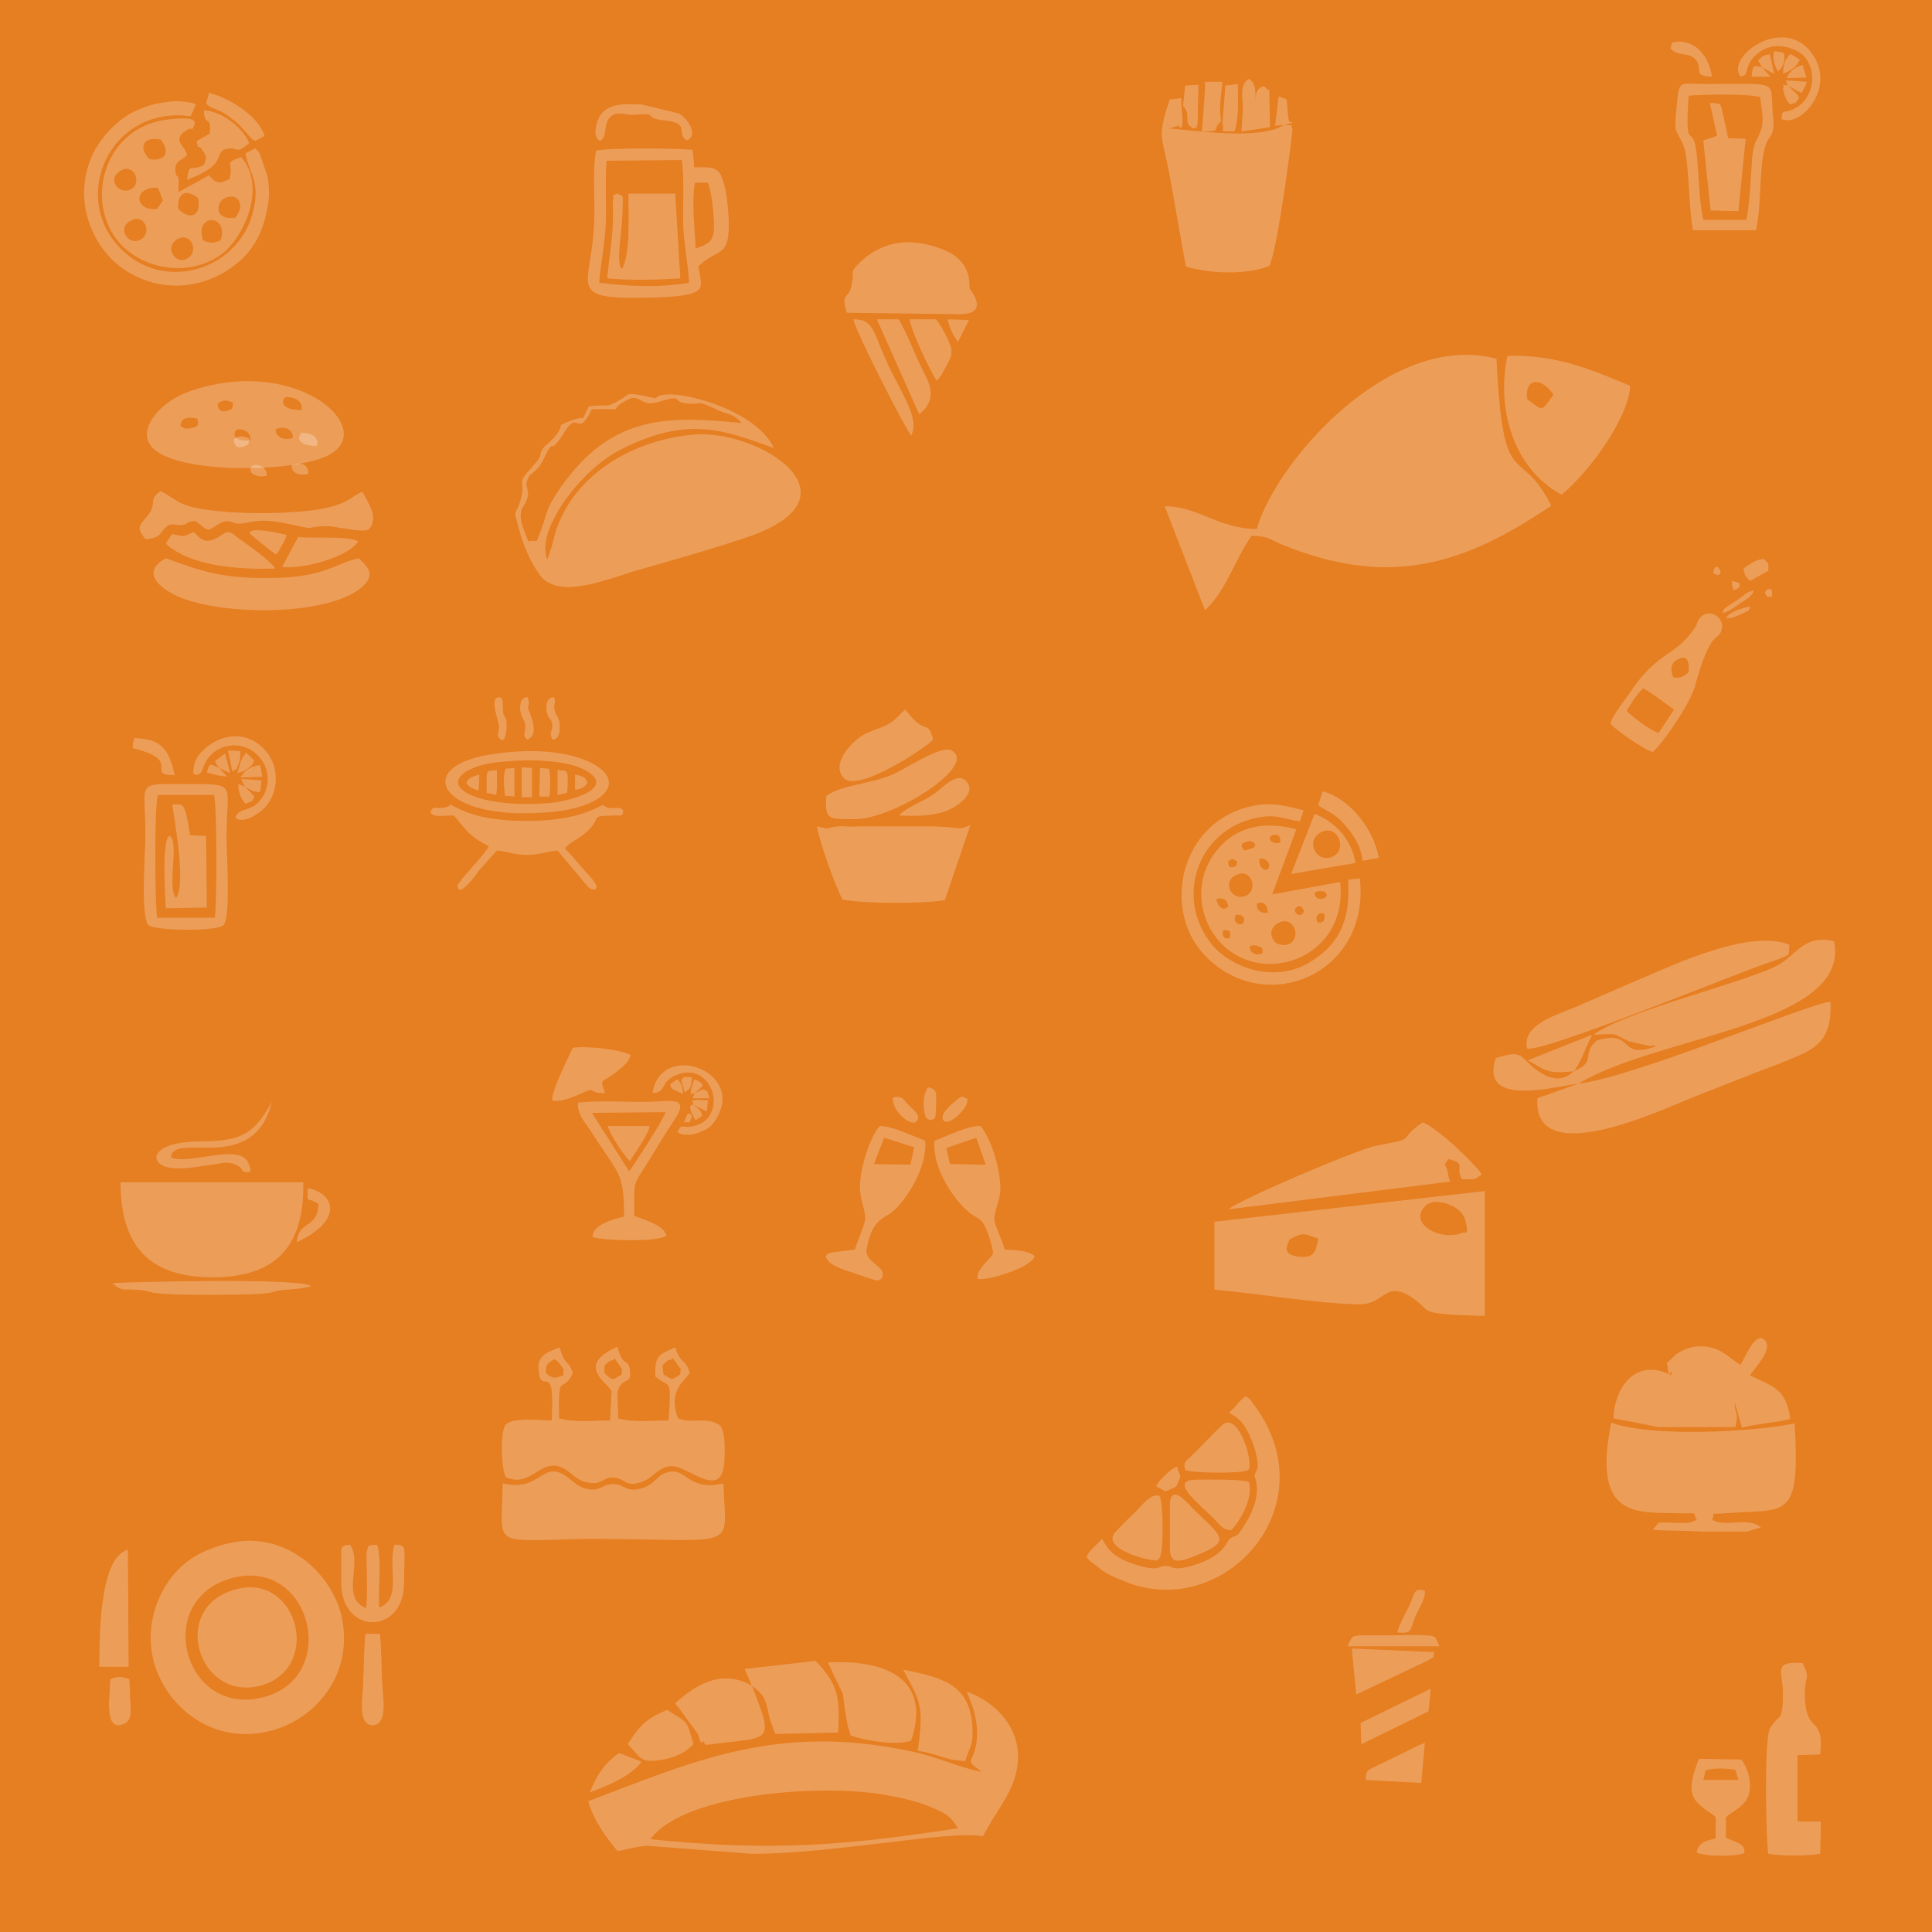 <?xml version="1.0" encoding="UTF-8"?>
<!DOCTYPE svg PUBLIC "-//W3C//DTD SVG 1.1//EN" "http://www.w3.org/Graphics/SVG/1.1/DTD/svg11.dtd">
<!-- Creator: CorelDRAW 2021.5 -->
<svg xmlns="http://www.w3.org/2000/svg" xml:space="preserve" width="200px" height="200px" version="1.1" style="shape-rendering:geometricPrecision; text-rendering:geometricPrecision; image-rendering:optimizeQuality; fill-rule:evenodd; clip-rule:evenodd"
viewBox="0 0 26.44 26.44"
 xmlns:xlink="http://www.w3.org/1999/xlink"
 xmlns:xodm="http://www.corel.com/coreldraw/odm/2003">
 <rect x="0" y="0" width="26.44" height="26.44" fill="#333333" stroke="none"/>
 <defs>
  <style type="text/css">
   <![CDATA[
    .fil2 {fill:none}
    .fil1 {fill:#FEFEFE;fill-opacity:0.251}
    .fil0 {fill:#E67E22}
   ]]>
  </style>
   <clipPath id="id0">
    <path d="M0 0l26.44 0 0 26.44 -26.44 0 0 -26.44z"/>
   </clipPath>
   <clipPath id="id1">
    <path d="M0 0l26.44 0 0 26.44 -26.44 0 0 -26.44z"/>
   </clipPath>
 </defs>
 <g id="Camada_x0020_1">
  <g style="clip-path:url(#id0)">
   <polygon class="fil0" points="0,0 26.44,0 26.44,26.44 0,26.44 "/>
  </g>
  <g style="clip-path:url(#id1)">
   <g id="_1952023923968">
    <g>
     <path id="_1" class="fil1" d="M8.2 3.87c0.02,-0.27 0.08,-0.53 0.09,-0.82 0.01,-0.28 -0.01,-0.57 0.01,-0.85l1.03 -0.01c0.04,0.27 0.01,0.61 0.02,0.89 0.01,0.26 0.07,0.56 0.08,0.79 -0.42,0.07 -0.81,0.05 -1.23,0zm1.32 -0.47c-0.01,-0.27 -0.06,-0.63 -0.01,-0.9l0.18 0c0.05,0.16 0.07,0.34 0.08,0.52 0.01,0.26 -0.03,0.31 -0.25,0.38zm0.04 0.24c0.28,-0.26 0.44,-0.09 0.41,-0.69 -0.01,-0.14 -0.03,-0.36 -0.08,-0.49 -0.06,-0.19 -0.16,-0.17 -0.39,-0.17l-0.02 -0.24c-0.24,-0.02 -1.12,-0.03 -1.32,0.01 -0.06,0.26 -0.01,0.72 -0.03,1.01 -0.04,0.9 -0.43,1.04 0.88,1 0.75,-0.03 0.57,-0.15 0.55,-0.43z"/>
     <path class="fil1" d="M8.51 3.68c-0.09,-0.1 0.01,-0.49 0.01,-0.83 0,-0.18 0.03,-0.16 -0.08,-0.2 -0.09,0.05 -0.03,-0.04 -0.05,0.1 -0.01,0.02 0,0.14 0,0.16 0,0.34 -0.05,0.57 -0.08,0.9 0.36,0.03 0.65,0.02 1,0l-0.07 -1.16 -0.64 0c0,0.27 0.03,0.84 -0.09,1.03z"/>
     <path class="fil1" d="M8.21 1.93c0.13,-0.07 0.01,-0.28 0.2,-0.37 0.16,-0.02 0.16,0.02 0.28,0.01 0.37,-0.03 0.06,0.04 0.42,0.08 0.35,0.04 0.13,0.18 0.29,0.27 0.17,-0.07 0,-0.32 -0.12,-0.37l-0.5 -0.12c-0.21,0 -0.52,-0.05 -0.61,0.25 -0.03,0.11 -0.04,0.19 0.04,0.25z"/>
    </g>
    <g>
     <path class="fil1" d="M24.4 23.17c0,0.43 -0.06,0.27 -0.18,0.49 -0.08,0.16 -0.05,1.57 -0.02,1.71 0.15,0.03 0.56,0.03 0.71,0l0.01 -0.44 -0.32 0 0 -0.91 0.31 -0.01c0.06,-0.57 -0.21,-0.24 -0.21,-0.84 0,-0.26 0.08,-0.18 -0.03,-0.41 -0.42,-0.03 -0.27,0.12 -0.27,0.41z"/>
     <path class="fil1" d="M23.34 24.23c0.11,-0.04 0.29,-0.03 0.41,-0.01l0.04 0.14 -0.48 0 0.03 -0.13zm0.14 0.64l0 0.29c-0.14,0.03 -0.24,0.06 -0.26,0.19 0.09,0.06 0.54,0.06 0.65,0.01 0.03,-0.13 -0.13,-0.15 -0.25,-0.21l0 -0.28c0.11,-0.1 0.25,-0.14 0.31,-0.3 0.05,-0.16 -0.01,-0.38 -0.1,-0.49l-0.58 -0.01c-0.18,0.46 -0.12,0.56 0.17,0.75 0.04,0.03 0.03,0.02 0.06,0.05z"/>
    </g>
    <g>
     <path class="fil1" d="M13.36 15.57l0.13 0.37 -0.49 -0.01 -0.05 -0.22 0.41 -0.14zm-0.57 0.04c-0.04,0.33 0.23,0.78 0.47,0.98 0.06,0.05 0.14,0.08 0.18,0.13 0.06,0.07 0.15,0.34 0.15,0.44 -0.07,0.1 -0.24,0.23 -0.21,0.34 0.1,0.04 0.74,-0.15 0.78,-0.31 -0.09,-0.08 -0.26,-0.08 -0.41,-0.09 -0.03,-0.12 -0.12,-0.29 -0.14,-0.39 -0.02,-0.11 0.08,-0.28 0.08,-0.44 0,-0.28 -0.12,-0.67 -0.27,-0.86 -0.17,-0.01 -0.46,0.14 -0.63,0.2z"/>
     <path class="fil1" d="M12.1 15.57l0.41 0.13 -0.05 0.24 -0.5 -0.01 0.14 -0.36zm-0.4 1.53l-0.31 0.04c-0.09,0.03 -0.04,0 -0.09,0.05 0.03,0.15 0.32,0.2 0.55,0.29 0.01,0 0.1,0.03 0.1,0.03 0.01,0 0.07,0.04 0.12,-0.02 0.07,-0.17 -0.24,-0.2 -0.21,-0.4 0.06,-0.31 0.15,-0.38 0.3,-0.47 0.19,-0.11 0.54,-0.62 0.5,-1.01 -0.17,-0.06 -0.44,-0.2 -0.62,-0.2 -0.13,0.14 -0.26,0.55 -0.27,0.79 -0.01,0.22 0.07,0.33 0.07,0.47 0,0.09 -0.11,0.32 -0.14,0.43z"/>
     <path class="fil1" d="M12.22 15.02c-0.02,0.18 0.24,0.4 0.32,0.33 0.08,-0.08 -0.05,-0.17 -0.1,-0.22 -0.08,-0.08 -0.08,-0.14 -0.22,-0.11z"/>
     <path class="fil1" d="M12.7 15.32c0.12,0.02 0.1,-0.04 0.11,-0.17 0,-0.18 0.03,-0.24 -0.11,-0.27 -0.06,0.08 -0.07,0.22 -0.05,0.33 0.02,0.12 0.02,0.06 0.05,0.11z"/>
     <path class="fil1" d="M12.93 15.35c0.1,0.03 0.33,-0.2 0.31,-0.31 -0.08,-0.04 -0.07,-0.04 -0.12,-0.01 0,0 -0.22,0.17 -0.22,0.25 0,0.07 0,0.03 0.03,0.07z"/>
    </g>
    <path class="fil1" d="M23.22 2.11c-0.05,-0.47 -0.17,0.04 -0.11,-0.8 0.18,-0.02 0.84,-0.03 0.98,0.02 0.01,0.14 0.06,0.31 0.01,0.45 -0.05,0.15 -0.09,0.12 -0.12,0.37 -0.02,0.27 -0.03,0.6 -0.08,0.86l-0.59 0c-0.06,-0.26 -0.06,-0.63 -0.09,-0.9zm-0.05 1.04l0.86 0c0.08,-0.34 0.04,-0.82 0.12,-1.12 0.06,-0.23 0.15,-0.11 0.11,-0.49 -0.04,-0.45 0.12,-0.39 -0.93,-0.39 -0.33,0 -0.35,-0.07 -0.38,0.26 -0.04,0.45 -0.03,0.32 0.08,0.56 0.09,0.17 0.08,0.93 0.14,1.18z"/>
    <path class="fil1" d="M23.5 1.86c-0.01,0 -0.03,0 -0.03,0.01l-0.16 0.05 0.1 0.96 0.38 0.01 0.1 -0.99 -0.24 -0.01c-0.02,-0.1 -0.04,-0.18 -0.06,-0.28 -0.05,-0.19 -0.01,-0.2 -0.19,-0.2l0.1 0.45z"/>
    <path class="fil1" d="M23.82 1.05c0.12,-0.04 0.05,-0.06 0.13,-0.2 0.03,-0.06 0.11,-0.13 0.18,-0.17 0.19,-0.1 0.42,-0.03 0.54,0.07 0.21,0.2 0.16,0.59 -0.1,0.73 -0.16,0.09 -0.18,-0.01 -0.19,0.15 0.27,0.12 0.77,-0.45 0.4,-0.92 -0.39,-0.5 -1.17,0.07 -0.96,0.34z"/>
    <path class="fil1" d="M22.88 0.59l-0.02 0.07c0.1,0.12 0.23,0.05 0.33,0.14 0.14,0.14 -0.05,0.24 0.24,0.25 -0.09,-0.51 -0.47,-0.51 -0.55,-0.46z"/>
    <path class="fil1" d="M24.47 1.17c-0.14,-0.02 -0.03,-0.01 -0.07,0.04 0.03,0.11 0.03,0.15 0.1,0.22 0.1,-0.04 0.05,0.01 0.12,-0.09 -0.03,-0.06 -0.01,-0.03 -0.06,-0.08 -0.01,-0.01 -0.02,-0.01 -0.02,-0.02l-0.07 -0.07z"/>
    <path class="fil1" d="M24.4 1.01c0.1,-0.04 0.18,-0.09 0.23,-0.19 -0.05,-0.04 -0.05,-0.04 -0.13,-0.08 -0.08,0.09 -0.09,0.14 -0.1,0.27z"/>
    <path class="fil1" d="M24.11 0.92l0.17 0.09 -0.06 -0.27c-0.12,0.03 -0.09,0.02 -0.16,0.09 0.02,0.03 0.04,0.06 0.05,0.09z"/>
    <path class="fil1" d="M24.33 0.98c0.05,-0.04 0.1,-0.12 0.09,-0.2 0,-0.06 0,-0.03 -0.02,-0.06l-0.12 -0.02c-0.03,0.12 0.01,0.19 0.05,0.28z"/>
    <path class="fil1" d="M24.45 1.07l0.27 -0.01 -0.05 -0.17c-0.06,0.02 -0.11,0.03 -0.17,0.1 -0.05,0.06 0,-0.01 -0.05,0.08z"/>
    <path class="fil1" d="M24.47 1.17c0.09,0.05 0.1,0.07 0.19,0.1l0.07 -0.15 -0.29 -0.02c0.02,0.04 0.01,0.05 0.03,0.07z"/>
    <path class="fil1" d="M24.11 0.92c-0.13,-0.03 -0.12,-0.02 -0.14,0.13l0.26 0 -0.12 -0.13z"/>
    <g>
     <path class="fil1" d="M2.15 12.56c-0.03,-0.22 -0.04,-1.52 0.01,-1.68l0.77 0c0.04,0.17 0.04,1.47 0.01,1.68l-0.79 0zm-0.12 0.1c0.09,0.08 0.94,0.09 1.03,0 0.1,-0.12 0.04,-0.98 0.04,-1.21 0,-0.74 0.17,-0.72 -0.56,-0.72 -0.7,0 -0.55,-0.05 -0.55,0.69 0,0.24 -0.07,1.1 0.04,1.24z"/>
     <path class="fil1" d="M2.6 11.43c-0.07,-0.48 -0.1,-0.42 -0.24,-0.42 0,0.08 0.2,1.07 0.05,1.28 -0.13,-0.14 0.05,-0.78 -0.09,-0.85 -0.11,0.04 -0.06,0.85 -0.05,0.99l0.56 -0.01 -0.01 -0.98 -0.22 -0.01z"/>
     <path class="fil1" d="M2.68 10.61c0.12,-0.04 0.07,-0.08 0.14,-0.19 0.14,-0.25 0.5,-0.3 0.71,-0.08 0.12,0.12 0.18,0.32 0.09,0.52 -0.14,0.28 -0.35,0.17 -0.4,0.33 0.05,0.03 0,0.02 0.08,0.03 0.08,0 0.16,-0.04 0.23,-0.09 0.29,-0.19 0.32,-0.62 0.1,-0.86 -0.39,-0.44 -0.97,-0.03 -0.98,0.24 -0.01,0.17 -0.02,0.03 0.03,0.1z"/>
     <path class="fil1" d="M1.82 10.15c0.01,0.13 -0.06,0.06 0.11,0.12 0.53,0.16 0.06,0.33 0.46,0.34 -0.06,-0.29 -0.15,-0.47 -0.44,-0.5 -0.21,-0.02 -0.07,-0.01 -0.13,0.04z"/>
     <path class="fil1" d="M3.36 10.77c-0.05,-0.03 -0.06,-0.02 -0.1,-0.04 0.01,0.13 0.03,0.19 0.1,0.27 0.12,-0.05 0.08,-0.02 0.12,-0.1l-0.12 -0.13z"/>
     <path class="fil1" d="M3.36 10.77c0.1,0.05 0.07,0.06 0.2,0.07l0.02 -0.16 -0.28 -0.02c0.03,0.06 0.02,0.06 0.06,0.11z"/>
     <path class="fil1" d="M3.25 10.58c0.09,-0.03 0.07,-0.01 0.15,-0.07 0.06,-0.05 0.04,-0.03 0.08,-0.1l-0.11 -0.11c-0.08,0.09 -0.09,0.17 -0.12,0.28z"/>
     <path class="fil1" d="M3.29 10.64l0.3 -0.01 -0.03 -0.16c-0.15,0.02 -0.21,0.08 -0.27,0.17z"/>
     <path class="fil1" d="M3.18 10.56c0.09,-0.09 0.01,0.08 0.09,-0.12 0.02,-0.06 0.02,-0.1 0.02,-0.16l-0.17 -0.01 0.06 0.29z"/>
     <path class="fil1" d="M3 10.51c0.09,0.04 0.06,0.03 0.15,0.07l-0.07 -0.27 -0.14 0.11c0.01,0.01 0.01,0.02 0.02,0.03 0,0.01 0.01,0.02 0.01,0.02l0.03 0.04z"/>
     <path class="fil1" d="M3 10.51c-0.13,-0.05 -0.12,-0.09 -0.17,0.06l0.14 0.04c0.06,0.01 0.08,0.01 0.14,0.02l-0.11 -0.12z"/>
    </g>
    <g>
     <path class="fil1" d="M22.7 10.03c-0.11,-0.03 -0.36,-0.22 -0.44,-0.3 0.04,-0.07 0.15,-0.25 0.23,-0.31 0.14,0.08 0.29,0.2 0.42,0.29l-0.21 0.32zm0.2 -0.76c-0.04,-0.09 -0.04,-0.19 0.05,-0.24 0.15,-0.09 0.17,0.04 0.16,0.17 -0.07,0.05 -0.1,0.09 -0.21,0.07zm-0.86 0.63c0.05,0.08 0.49,0.38 0.58,0.39 0.15,-0.13 0.51,-0.67 0.57,-0.88 0.21,-0.76 0.29,-0.63 0.36,-0.76 0.09,-0.19 -0.18,-0.37 -0.31,-0.16 -0.02,0.04 -0.01,0.06 -0.06,0.12 -0.24,0.36 -0.49,0.31 -0.84,0.82 -0.07,0.11 -0.27,0.35 -0.3,0.47z"/>
     <path class="fil1" d="M23.86 7.78c0.02,0.11 0.03,0.11 0.09,0.17l0.25 -0.14c0,-0.11 0.01,-0.09 -0.06,-0.16 -0.1,0 -0.19,0.07 -0.28,0.13z"/>
     <path class="fil1" d="M23.57 8.39c0.09,-0.02 0.17,-0.08 0.24,-0.13 0.07,-0.05 0.17,-0.09 0.19,-0.18 -0.1,0.02 -0.15,0.08 -0.22,0.13 -0.05,0.03 -0.07,0.04 -0.11,0.07 -0.1,0.07 -0.06,0.03 -0.1,0.11z"/>
     <path class="fil1" d="M23.62 8.46c0.11,0 0.11,-0.02 0.2,-0.05 0.11,-0.06 0.11,-0.03 0.13,-0.11 -0.11,0.02 -0.28,0.07 -0.33,0.16z"/>
     <path class="fil1" d="M23.7 8c0.02,0.05 0,0.12 0.11,0.03 -0.02,-0.04 0.02,-0.04 -0.03,-0.06 -0.14,-0.04 -0.05,0.01 -0.08,0.03z"/>
     <path class="fil1" d="M23.45 7.85c0.11,0.04 0.06,0.01 0.1,-0.01 -0.04,-0.15 -0.11,-0.07 -0.1,0.01z"/>
     <path class="fil1" d="M24.19 8.17c0.05,-0.02 0.07,0.04 0.06,-0.06 0,-0.07 -0.02,-0.04 -0.06,-0.05 -0.01,0.02 -0.07,0.03 0,0.11z"/>
    </g>
    <g>
     <path class="fil1" d="M8.1 15.23l1.01 -0.01c-0.04,0.12 -0.42,0.7 -0.5,0.81l-0.51 -0.8zm0.58 1.41c0,-0.5 -0.03,-0.39 0.19,-0.74 0.12,-0.2 0.23,-0.38 0.35,-0.56 0.24,-0.36 -0.04,-0.26 -0.42,-0.26 -0.25,0 -0.65,-0.02 -0.89,0.01 -0.02,0.14 0.1,0.28 0.17,0.38 0.39,0.62 0.46,0.55 0.46,1.18 -0.13,0.03 -0.44,0.11 -0.43,0.28 0.16,0.05 0.9,0.07 1.01,-0.02 -0.03,-0.14 -0.31,-0.22 -0.44,-0.27z"/>
     <path class="fil1" d="M8.28 14.96c-0.07,-0.21 -0.06,-0.13 0.13,-0.27 0.09,-0.08 0.18,-0.12 0.22,-0.25 -0.13,-0.08 -0.63,-0.13 -0.79,-0.1 -0.06,0.12 -0.31,0.63 -0.28,0.72 0.09,0.03 0.26,-0.04 0.36,-0.08 0.28,-0.13 0.08,-0.02 0.36,-0.02z"/>
     <path class="fil1" d="M8.93 14.96c0.2,-0.01 0.1,-0.16 0.33,-0.25 0.5,-0.2 0.72,0.58 0.24,0.7 -0.18,0.04 -0.16,-0.05 -0.23,0.08 0.04,0.03 0.06,0.04 0.15,0.04 0.06,0 0.12,-0.02 0.16,-0.04 0.1,-0.03 0.16,-0.08 0.21,-0.16 0.44,-0.67 -0.75,-1.1 -0.86,-0.37z"/>
     <path class="fil1" d="M8.62 15.89c0.06,-0.1 0.26,-0.37 0.27,-0.48l-0.57 0c0.02,0.11 0.23,0.42 0.3,0.48z"/>
     <path class="fil1" d="M9.49 15.12l0.18 0.09 0.02 -0.15 -0.17 -0.01c-0.05,0.04 -0.06,-0.06 -0.03,0.07z"/>
     <path class="fil1" d="M9.49 15.12c0,0 -0.12,-0.03 0.03,0.21l0.09 -0.06c-0.03,-0.1 -0.05,-0.09 -0.12,-0.15z"/>
     <path class="fil1" d="M9.51 14.96c0.05,-0.05 0.06,-0.04 0.11,-0.11 -0.05,-0.05 -0.02,-0.04 -0.12,-0.08l-0.05 0.16c0.04,0.05 -0.07,0.06 0.06,0.03z"/>
     <path class="fil1" d="M9.47 14.74l-0.11 0c-0.05,0.06 -0.04,0.01 0.01,0.21 0.09,-0.07 0.08,-0.04 0.1,-0.21z"/>
     <path class="fil1" d="M9.35 14.97c-0.02,-0.12 -0.01,-0.12 -0.08,-0.2l-0.1 0.07c0.03,0.05 -0.03,0.05 0.18,0.13z"/>
     <path class="fil1" d="M9.51 14.96c-0.01,0.02 -0.03,0.06 -0.03,0.07l0.23 0 -0.03 -0.09c-0.08,-0.05 -0.03,-0.04 -0.17,0.02z"/>
     <path class="fil1" d="M9.36 15.36c0.11,-0.01 0.06,0.03 0.09,-0.03 0.05,-0.1 -0.04,-0.09 -0.04,-0.09l-0.05 0.12z"/>
    </g>
    <g>
     <path class="fil1" d="M15.08 21.06c-0.07,0.09 -0.16,0.14 -0.21,0.24 0.03,0.06 0.05,0.06 0.11,0.11 0.03,0.02 0.07,0.05 0.1,0.08 0.08,0.05 0.15,0.09 0.26,0.13 1.37,0.62 2.88,-1 1.81,-2.41 -0.04,-0.06 -0.04,-0.06 -0.1,-0.1 -0.1,0.06 -0.13,0.14 -0.23,0.22l0.03 0.02c0.13,0.07 0.2,0.17 0.27,0.34 0.04,0.08 0.06,0.16 0.08,0.26 0.04,0.18 -0.03,0.18 -0.03,0.25 0,0.02 0.14,0.27 -0.17,0.72 -0.09,0.14 -0.07,0.07 -0.17,0.14 -0.05,0.03 -0.06,0.26 -0.6,0.39 -0.2,0.04 -0.19,-0.02 -0.28,-0.02 -0.09,0 -0.08,0.06 -0.27,0.02 -0.5,-0.11 -0.54,-0.31 -0.6,-0.39z"/>
     <path class="fil1" d="M16.85 20.94c0.12,-0.12 0.31,-0.45 0.24,-0.66 -0.11,-0.04 -0.56,-0.03 -0.72,-0.03 -0.39,0 0.04,0.33 0.25,0.54 0.07,0.07 0.11,0.15 0.23,0.15z"/>
     <path class="fil1" d="M15.87 21.32c0.06,-0.1 0.05,-0.74 0,-0.85 -0.13,-0.03 -0.23,0.12 -0.31,0.2 -0.1,0.1 -0.2,0.19 -0.29,0.29 -0.22,0.23 0.43,0.39 0.5,0.39 0.08,0.01 0.06,0.01 0.1,-0.03z"/>
     <path class="fil1" d="M16.22 20.12c0.11,0.04 0.76,0.05 0.86,0 0.09,-0.08 -0.13,-0.81 -0.35,-0.62 -0.1,0.09 -0.2,0.2 -0.29,0.29 -0.06,0.06 -0.09,0.09 -0.15,0.15 -0.06,0.05 -0.1,0.08 -0.07,0.18z"/>
     <path class="fil1" d="M16.01 20.61l0 0.58c0,0.23 0.14,0.19 0.4,0.08 0.46,-0.19 0.29,-0.25 -0.09,-0.63 -0.06,-0.06 -0.31,-0.37 -0.31,-0.03z"/>
     <path class="fil1" d="M15.82 20.34c0.04,0.02 0.09,0.05 0.13,0.07 0.05,-0.02 0.1,-0.04 0.15,-0.07 0.09,-0.22 0.05,-0.08 0.01,-0.27 -0.09,0.03 -0.25,0.19 -0.29,0.27z"/>
    </g>
    <g>
     <path class="fil1" d="M5.89 11.11c0.04,0.08 0.12,0.05 0.32,0.05 0.08,0.08 0.12,0.16 0.21,0.24 0.07,0.07 0.17,0.13 0.27,0.18 -0.04,0.1 -0.41,0.47 -0.42,0.53 -0.02,0.11 -0.01,-0.1 0,0.03 0,0 0,0.01 0,0.01 0.02,0.12 0.26,-0.19 0.27,-0.22 0.09,-0.1 0.16,-0.18 0.26,-0.29 0.13,0.01 0.24,0.06 0.41,0.06 0.17,0 0.28,-0.05 0.42,-0.06l0.37 0.44c0.04,0.05 0.08,0.11 0.15,0.09 0.06,-0.06 -0.1,-0.19 -0.18,-0.29 -0.08,-0.09 -0.15,-0.18 -0.24,-0.27 0.06,-0.08 0.19,-0.13 0.27,-0.2 0.28,-0.24 0.02,-0.24 0.42,-0.25 0.1,0 0.1,0.01 0.11,-0.07 -0.06,-0.05 -0.07,-0.03 -0.16,-0.03 -0.06,0 -0.04,0 -0.08,-0.02l-0.04 -0.02c0,0 0,0 -0.01,0 -0.35,0.19 -0.77,0.23 -1.24,0.21 -0.3,-0.02 -0.53,-0.06 -0.78,-0.19 -0.09,-0.05 -0.06,-0.01 -0.07,-0.01 -0.15,0.07 -0.21,-0.03 -0.26,0.08z"/>
     <path class="fil1" d="M6.93 10.42c0.32,-0.03 0.83,-0.02 1.08,0.12 0.45,0.25 -0.23,0.43 -0.49,0.45 -0.98,0.08 -1.55,-0.23 -1.09,-0.46 0.14,-0.07 0.33,-0.1 0.5,-0.11zm0.08 -0.13c-0.23,0.02 -0.46,0.05 -0.65,0.13 -0.6,0.25 -0.16,0.79 1.08,0.7 0.21,-0.01 0.45,-0.05 0.63,-0.13 0.65,-0.29 0.02,-0.79 -1.06,-0.7z"/>
     <path class="fil1" d="M7.21 10.12c0.2,-0.05 0.02,-0.41 0.02,-0.41 -0.01,-0.09 0.03,-0.07 -0.01,-0.17 -0.12,0 -0.12,0.18 -0.07,0.28 0.1,0.17 -0.03,0.21 0.06,0.3z"/>
     <path class="fil1" d="M7.56 10.12c0.13,0.01 0.1,-0.24 0.09,-0.26 -0.02,-0.07 -0.05,-0.08 -0.06,-0.15 -0.02,-0.1 0.03,-0.09 -0.01,-0.17 -0.12,0.01 -0.12,0.16 -0.08,0.26 0.03,0.05 0.06,0.06 0.06,0.14 -0.01,0.09 -0.05,0.08 0,0.18z"/>
     <path class="fil1" d="M6.86 9.55c-0.19,-0.06 -0.03,0.33 -0.03,0.39 0,0.07 -0.04,0.13 0.01,0.17 0.09,0.09 0.1,-0.19 0.09,-0.24 -0.03,-0.13 -0.05,-0.03 -0.05,-0.24 0,0 0.01,-0.03 -0.02,-0.08z"/>
     <polygon class="fil1" points="7.14,10.91 7.28,10.91 7.28,10.51 7.14,10.5 "/>
     <path class="fil1" d="M6.91 10.89l0.13 0.01 0 -0.39 -0.12 0.01c-0.04,0.1 -0.02,0.27 -0.01,0.37z"/>
     <path class="fil1" d="M7.38 10.9l0.14 0c0.01,-0.11 0.02,-0.29 -0.01,-0.38l-0.12 -0.01 -0.01 0.39z"/>
     <path class="fil1" d="M7.63 10.88l0.13 -0.03c0.01,-0.06 0.01,-0.17 0.01,-0.22 -0.01,-0.1 -0.04,-0.08 -0.14,-0.09l0 0.34z"/>
     <path class="fil1" d="M6.66 10.65l0 0.12 0 0.08 0.13 0.03 0.01 -0.08 0 -0.17 0 -0.09c-0.13,0.01 -0.14,0 -0.14,0.11z"/>
     <path class="fil1" d="M7.87 10.81c0.09,-0.02 0.13,-0.03 0.17,-0.1 -0.03,-0.08 -0.08,-0.09 -0.17,-0.11l0 0.21z"/>
     <path class="fil1" d="M6.38 10.71c0.04,0.07 0.09,0.08 0.17,0.11l0.01 -0.22c-0.1,0.03 -0.14,0.04 -0.18,0.11z"/>
    </g>
    <path class="fil1" d="M3.22 5.9c0.03,-0.05 0.21,-0.03 0.21,0.12 -0.09,0.03 -0.27,-0.01 -0.21,-0.12zm0.79 0.09c-0.1,0.04 -0.23,0.01 -0.24,-0.11 0.02,-0.03 0.23,-0.07 0.24,0.11zm-1.54 -0.16c0,-0.12 0.11,-0.13 0.23,-0.1 0.02,0.1 0.02,0.1 -0.08,0.13 -0.09,0.01 -0.09,0.01 -0.15,-0.03zm0.71 -0.24c-0.06,0.04 -0.2,0.09 -0.2,-0.07 0.09,-0.06 0.13,-0.04 0.21,-0.01l-0.01 0.08zm0.95 0.02c-0.05,0.01 -0.3,-0.01 -0.25,-0.14 0.02,-0.02 -0.01,-0.05 0.1,-0.03 0.09,0.01 0.16,0.07 0.15,0.17zm-1.13 -0.36c-0.27,0.05 -0.51,0.12 -0.7,0.26 -0.14,0.1 -0.43,0.39 -0.21,0.62 0.35,0.37 2.02,0.34 2.44,0.08 0.56,-0.34 -0.3,-1.17 -1.53,-0.96z"/>
    <path class="fil1" d="M4.91 7.64c-0.36,0.08 -0.47,0.28 -1.31,0.27 -0.57,0 -0.87,-0.1 -1.33,-0.27 -0.39,0.21 -0.02,0.46 0.26,0.56 0.65,0.23 2.03,0.22 2.45,-0.19 0.16,-0.16 0.04,-0.26 -0.07,-0.37z"/>
    <path class="fil1" d="M1.99 7.38c0.25,-0.02 0.18,-0.11 0.33,-0.2 0.11,-0.01 0.1,0.02 0.19,0 0.08,-0.02 0.04,-0.04 0.16,-0.05 0.09,0.05 0.09,0.09 0.18,0.12 0.08,-0.03 0.15,-0.09 0.21,-0.11 0.14,-0.03 0.11,0.05 0.28,0.02 0.25,-0.05 0.32,-0.04 0.56,0 0.52,0.11 0.21,0.05 0.56,0.04 0.14,0 0.46,0.09 0.58,0.05 0.17,-0.16 -0.03,-0.41 -0.08,-0.52 -0.14,0.05 -0.18,0.17 -0.59,0.24 -0.45,0.07 -1.14,0.07 -1.58,0 -0.34,-0.05 -0.37,-0.13 -0.59,-0.25 -0.19,0.13 -0.03,0.16 -0.19,0.35 -0.13,0.15 -0.13,0.16 -0.02,0.31z"/>
    <path class="fil1" d="M2.65 7.28c-0.18,0.08 -0.1,0.06 -0.3,0.03 -0.04,0.08 -0.04,0.06 -0.08,0.13 0.32,0.3 0.97,0.36 1.5,0.34 -0.09,-0.12 -0.36,-0.31 -0.5,-0.41 -0.15,-0.12 -0.14,-0.11 -0.28,-0.02 -0.19,0.11 -0.25,0.02 -0.34,-0.07z"/>
    <path class="fil1" d="M4.08 7.35l-0.22 0.41c0.33,0.03 0.92,-0.15 1.04,-0.35 -0.11,-0.08 -0.64,-0.04 -0.82,-0.06z"/>
    <path class="fil1" d="M3.78 7.59c0,-0.01 0.01,-0.02 0.01,-0.01 0,0 0.01,-0.02 0.01,-0.02 0,0 0.01,-0.01 0.01,-0.01l0.05 -0.09c0.03,-0.05 0.05,-0.09 0.06,-0.14 -0.08,-0.02 -0.51,-0.12 -0.5,-0.02 0.01,0.02 0.32,0.27 0.36,0.29z"/>
    <path class="fil1" d="M4.1 5.96c-0.05,0.13 0.2,0.15 0.24,0.14 0.02,-0.1 -0.05,-0.16 -0.14,-0.17 -0.11,-0.02 -0.08,0.01 -0.1,0.03z"/>
    <path class="fil1" d="M3.99 6.37c0,0.12 0.14,0.15 0.23,0.11 0,-0.18 -0.21,-0.14 -0.23,-0.11z"/>
    <path class="fil1" d="M3.65 6.51c0,-0.16 -0.18,-0.17 -0.21,-0.12 -0.06,0.11 0.12,0.15 0.21,0.12z"/>
    <path class="fil1" d="M3.2 6.01c0,0.16 0.14,0.11 0.2,0.07l0.01 -0.08c-0.09,-0.03 -0.13,-0.05 -0.21,0.01z"/>
    <g>
     <path class="fil1" d="M17.28 13.04c-0.08,0.05 -0.17,0.01 -0.18,-0.08 0.02,-0.03 0.08,-0.03 0.12,-0.01 0.06,0.02 0.06,0.03 0.06,0.09zm0.2 -0.4c0.2,-0.13 0.34,0.16 0.18,0.27 -0.07,0.04 -0.18,0.03 -0.23,-0.04 -0.06,-0.1 -0.03,-0.18 0.05,-0.23zm-0.74 0.09c0.09,-0.01 0.11,0.02 0.09,0.11 -0.08,0.01 -0.11,-0.02 -0.09,-0.11zm0.17 -0.21c0.1,-0.01 0.14,0.04 0.1,0.12 -0.07,0.03 -0.14,-0.02 -0.1,-0.12zm1.12 0.1c-0.04,-0.08 0.01,-0.14 0.09,-0.12 0.02,0.07 0,0.15 -0.09,0.12zm-0.21 -0.11c-0.04,0.04 -0.13,-0.03 -0.09,-0.08 0.02,-0.02 0.04,-0.05 0.09,-0.01 0.03,0.04 0.03,0.06 0,0.09zm-0.47 -0.02c-0.07,0.01 -0.14,-0.01 -0.15,-0.09 0,-0.09 0,-0.01 0.02,-0.04 0.08,-0.03 0.13,0.04 0.13,0.13zm-0.7 -0.19c0.1,-0.02 0.15,0.02 0.16,0.11l-0.02 0.01c-0.06,0.05 -0.14,-0.03 -0.14,-0.12zm1.5 -0.03c-0.03,0.04 -0.15,0.06 -0.16,-0.05 0.03,-0.04 0.2,-0.04 0.16,0.05zm-1.24 -0.29c0.21,-0.12 0.32,0.2 0.14,0.28 -0.09,0.04 -0.18,-0.01 -0.21,-0.07 -0.05,-0.11 0,-0.18 0.07,-0.21zm0.02 -0.19l-0.01 0.06c-0.08,0.04 -0.12,0.02 -0.11,-0.07 0.07,-0.03 0.04,-0.04 0.12,0.01zm0.41 0.11c-0.06,0.03 -0.13,-0.08 -0.1,-0.15 0.13,-0.01 0.16,0.12 0.1,0.15zm-0.35 -0.32c0.01,-0.04 0.02,-0.05 0.07,-0.06 0.02,-0.01 0.03,-0.01 0.05,-0.01 0.06,0.01 0.12,0.08 -0.01,0.11 -0.08,0.03 -0.08,0.02 -0.11,-0.04zm0.39 -0.12c0.02,-0.05 0.16,-0.07 0.14,0.07 -0.07,0.03 -0.16,-0.02 -0.14,-0.07zm0.96 0.61l-0.93 0.17 0.33 -0.89c-0.51,-0.14 -0.89,0.01 -1.12,0.33 -0.26,0.36 -0.23,0.83 0.03,1.16 0.57,0.71 1.81,0.29 1.69,-0.77z"/>
     <path class="fil1" d="M18.61 12.02l-0.16 0.02c0.03,0.52 -0.09,0.89 -0.58,1.16 -0.49,0.25 -1.05,0.02 -1.29,-0.28 -0.48,-0.6 -0.22,-1.44 0.45,-1.68 0.4,-0.14 0.51,-0.03 0.76,0l0.05 -0.15c-0.32,-0.08 -0.5,-0.13 -0.85,-0.02 -0.85,0.29 -1.05,1.36 -0.55,1.95 0.81,0.94 2.32,0.34 2.17,-1z"/>
     <path class="fil1" d="M18.1 11.38c0.22,-0.09 0.35,0.27 0.12,0.35 -0.22,0.08 -0.37,-0.25 -0.12,-0.35zm-0.43 0.58l0.88 -0.15c-0.05,-0.33 -0.3,-0.58 -0.56,-0.67l-0.32 0.82z"/>
     <path class="fil1" d="M18.04 11.02c0.14,0.1 0.23,0.1 0.39,0.3 0.11,0.13 0.19,0.26 0.22,0.46l0.22 -0.04c-0.07,-0.4 -0.41,-0.82 -0.77,-0.91l-0.06 0.19z"/>
    </g>
    <g>
     <path class="fil1" d="M3.2 21.59c1.07,-0.26 1.46,1.38 0.39,1.64 -1.09,0.27 -1.51,-1.37 -0.39,-1.64zm-0.11 -0.46c-0.38,0.1 -0.61,0.26 -0.79,0.52 -0.19,0.28 -0.3,0.67 -0.2,1.07 0.15,0.61 0.79,1.17 1.59,0.97 0.62,-0.15 1.17,-0.78 0.98,-1.59 -0.15,-0.6 -0.8,-1.18 -1.58,-0.97z"/>
     <path class="fil1" d="M3.23 21.75c-0.92,0.24 -0.52,1.54 0.33,1.32 0.86,-0.23 0.52,-1.55 -0.33,-1.32z"/>
     <path class="fil1" d="M4.67 21.33l0 0.33c0,0.72 0.86,0.72 0.86,0 0,-0.52 0.05,-0.51 -0.13,-0.52 -0.1,0.3 0.11,0.74 -0.21,0.86 -0.02,-0.26 0.04,-0.65 -0.03,-0.86 -0.12,0.01 -0.12,-0.01 -0.14,0.1 -0.01,0.02 0,0.22 0,0.26 0,0.16 0.01,0.34 -0.01,0.51 -0.36,-0.15 -0.04,-0.61 -0.22,-0.87 -0.14,0.01 -0.12,0.04 -0.12,0.19z"/>
     <path class="fil1" d="M1.36 22.81l0.4 0 -0.01 -1.6c-0.4,0.1 -0.39,1.25 -0.39,1.6z"/>
     <path class="fil1" d="M5.2 22.36l-0.2 0c-0.02,0.22 -0.02,0.45 -0.03,0.67 0,0.18 -0.09,0.59 0.14,0.58 0.2,-0.02 0.13,-0.38 0.12,-0.58 -0.01,-0.22 -0.01,-0.46 -0.03,-0.67z"/>
     <path class="fil1" d="M1.49 23.33c0.01,0.13 0.01,0.35 0.21,0.26 0.14,-0.06 0.07,-0.28 0.08,-0.4 -0.09,-0.21 0.03,-0.21 -0.24,-0.2 -0.01,0.13 -0.01,0.25 -0.05,0.34z"/>
     <path class="fil1" d="M1.49 23.33c0.04,-0.09 0.04,-0.21 0.05,-0.34 0.27,-0.01 0.15,-0.01 0.24,0.2l-0.01 -0.21c-0.11,-0.04 -0.15,-0.04 -0.26,0l-0.02 0.35z"/>
    </g>
    <path class="fil1" d="M7.23 7.41c-0.08,-0.2 -0.13,-0.32 -0.09,-0.44 0.01,-0.03 0.05,-0.08 0.05,-0.09 0.1,-0.19 -0.04,-0.19 0.04,-0.34 0.03,-0.08 0.12,-0.07 0.2,-0.24 0.19,-0.39 0.05,0 0.29,-0.38 0.01,-0.01 0.01,-0.02 0.02,-0.03 0.18,-0.28 0.16,0.12 0.36,-0.29 0.58,-0.01 0.12,0.05 0.53,-0.15 0.16,-0.03 0.14,0.12 0.38,0.05 0.36,-0.11 0.17,0 0.39,0.02 0.21,0.03 0.1,-0.06 0.38,0.07 0.19,0.1 0.24,0.05 0.37,0.2 -1,-0.1 -1.77,-0.12 -2.47,0.87 -0.22,0.32 -0.18,0.33 -0.27,0.58 -0.1,0.25 -0.02,0.13 -0.18,0.17zm0.83 -1.85c-0.15,0.27 0.02,0.1 -0.23,0.19 -0.31,0.12 0,0.01 -0.34,0.33 -0.01,0.01 -0.02,0.01 -0.03,0.02 -0.12,0.14 0,0.1 -0.16,0.27 -0.28,0.31 -0.08,0.15 -0.18,0.49 -0.07,0.22 -0.1,0.08 -0.02,0.37 0.06,0.23 0.15,0.44 0.28,0.63 0.26,0.37 0.96,0.05 1.39,-0.07 0.49,-0.14 0.95,-0.27 1.43,-0.43 1.69,-0.56 0.15,-1.51 -0.74,-1.41 -0.85,0.09 -1.62,0.57 -1.86,1.34 -0.02,0.07 -0.03,0.12 -0.05,0.19l-0.06 0.18c-0.17,-0.4 0.46,-1.23 0.99,-1.5 0.95,-0.49 1.45,-0.26 2.11,-0.03 -0.24,-0.51 -1.2,-0.76 -1.47,-0.73 -0.25,0.02 0,0.09 -0.34,0.01 -0.23,-0.04 -0.16,-0.01 -0.31,0.07 -0.18,0.11 -0.16,0.05 -0.41,0.08z"/>
    <g>
     <path class="fil1" d="M13.28 11.29c-0.17,0.08 -0.12,0.03 -0.5,0.02l-1.05 0c-0.16,0.01 -0.14,-0.01 -0.27,0 -0.18,0.02 -0.06,0.05 -0.28,0 0.04,0.23 0.25,0.81 0.35,1 0.3,0.06 1.08,0.06 1.4,0.01l0.35 -1.03z"/>
     <path class="fil1" d="M11.7 11.21c0.53,0 1.7,-0.74 1.32,-0.94 -0.14,-0.08 -0.65,0.27 -0.83,0.34 -0.29,0.12 -0.66,0.13 -0.88,0.28 -0.03,0.34 0.04,0.32 0.39,0.32z"/>
     <path class="fil1" d="M12.77 10.12c-0.08,-0.3 -0.09,-0.02 -0.38,-0.41 -0.11,0.09 -0.11,0.13 -0.25,0.21 -0.1,0.05 -0.22,0.08 -0.33,0.14 -0.11,0.06 -0.46,0.38 -0.26,0.59 0.19,0.2 1.13,-0.42 1.22,-0.53z"/>
     <path class="fil1" d="M12.3 11.16c0.24,0.01 0.47,0.01 0.67,-0.07 0.12,-0.05 0.42,-0.24 0.24,-0.41 -0.13,-0.12 -0.32,0.12 -0.45,0.2 -0.15,0.1 -0.34,0.16 -0.46,0.28z"/>
    </g>
    <g>
     <path class="fil1" d="M2.91 17.48c0.86,0 1.26,-0.42 1.24,-1.3l-2.5 0c0,0.88 0.4,1.3 1.26,1.3z"/>
     <path class="fil1" d="M1.54 17.56c0.12,0.11 0.13,0.08 0.3,0.09 0.34,0.01 -0.02,0.07 1.03,0.07 1.1,0 0.73,-0.05 1.06,-0.07 0.13,-0.01 0.24,-0.02 0.33,-0.05 -0.18,-0.12 -2.64,-0.05 -2.72,-0.04z"/>
     <path class="fil1" d="M2.75 15.62c-0.76,0 -0.74,0.37 -0.32,0.37 0.2,0 0.36,-0.04 0.53,-0.06 0.11,-0.02 0.17,-0.03 0.27,0.01 0.14,0.07 0.04,0.1 0.16,0.1 0,-0.01 0.08,0.04 0.01,-0.12 -0.12,-0.29 -0.8,0.03 -1.06,-0.08 0.03,-0.37 1.13,0.26 1.38,-0.76 -0.23,0.41 -0.38,0.54 -0.97,0.54z"/>
     <path class="fil1" d="M4.06 17c0.67,-0.31 0.5,-0.68 0.15,-0.74 0,0.24 -0.02,0.1 0.15,0.22 -0.02,0.35 -0.27,0.21 -0.3,0.52z"/>
    </g>
    <path class="fil1" d="M2.43 3.27c0.19,-0.1 0.3,0.18 0.13,0.27 -0.16,0.09 -0.32,-0.16 -0.13,-0.27zm0.35 0.02c-0.13,-0.37 0.36,-0.37 0.24,0 -0.1,0.04 -0.15,0.04 -0.24,0zm-0.99 -0.27c0.19,-0.11 0.3,0.18 0.13,0.26 -0.16,0.09 -0.33,-0.16 -0.13,-0.26zm1.43 -0.04c-0.29,0.04 -0.26,-0.2 -0.16,-0.26 0.17,-0.1 0.32,0.06 0.16,0.26zm-0.78 -0.12c-0.02,-0.24 0.12,-0.27 0.27,-0.15 0.05,0.25 -0.11,0.31 -0.27,0.15zm-0.29 0c-0.32,0.03 -0.33,-0.31 0.01,-0.29l0.07 0.17 -0.08 0.12zm-0.52 -0.51c0.18,-0.14 0.31,0.12 0.19,0.22 -0.15,0.13 -0.37,-0.09 -0.19,-0.22zm0.42 -0.17c-0.16,-0.15 -0.1,-0.32 0.15,-0.27 0.12,0.15 0.09,0.3 -0.15,0.27zm1.25 -0.03c-0.26,0.09 -0.09,0.07 -0.16,0.3 -0.14,0.07 -0.17,0.07 -0.28,-0.05l-0.42 0.23c0.02,-0.34 -0.02,-0.13 -0.04,-0.29 -0.01,-0.15 0.08,-0.13 0.16,-0.22 -0.03,-0.13 -0.21,-0.2 -0.02,-0.33 0.14,-0.09 0.05,0.06 0.12,-0.08 0,-0.02 0.07,-0.12 -0.31,-0.08 -1.01,0.08 -1.24,1.31 -0.59,1.81 0.37,0.29 0.94,0.32 1.32,0 0.28,-0.25 0.56,-0.9 0.22,-1.29z"/>
    <path class="fil1" d="M3.49 2.03l-0.13 0.07c0.05,0.28 0.2,0.37 0.11,0.77 -0.17,0.77 -1.1,1.11 -1.71,0.63 -0.84,-0.67 -0.33,-1.98 0.74,-1.92 0.02,0 0.09,0.01 0.11,0.01l0.07 -0.16c-0.2,-0.07 0.14,0.03 -0.05,-0.02 -0.12,-0.03 -0.27,-0.03 -0.37,-0.01 -0.17,0.02 -0.3,0.07 -0.43,0.13 -0.22,0.11 -0.42,0.32 -0.54,0.54 -0.32,0.63 -0.04,1.29 0.37,1.59 0.51,0.37 1.15,0.31 1.6,-0.07 0.18,-0.15 0.33,-0.38 0.39,-0.7 0.04,-0.17 0.04,-0.31 0.01,-0.48l-0.1 -0.29c-0.04,-0.07 0.01,0.01 -0.02,-0.04 -0.03,-0.04 -0.03,-0.03 -0.05,-0.05z"/>
    <path class="fil1" d="M2.87 1.83l-0.18 0.1c0.04,0.19 0,-0.01 0.09,0.14 0.06,0.09 0.04,0.1 0.01,0.19 -0.19,0.09 -0.2,-0.04 -0.23,0.2 0.54,-0.2 0.38,-0.35 0.5,-0.41 0.22,-0.07 0.13,0.09 0.35,-0.09 -0.07,-0.19 -0.36,-0.44 -0.62,-0.45 0.01,0.25 0.11,0.04 0.08,0.32z"/>
    <path class="fil1" d="M2.82 1.42l0.07 0.05c0.05,0.02 0.08,0.03 0.12,0.05 0.07,0.03 0.11,0.06 0.17,0.11 0.06,0.04 0.1,0.08 0.15,0.14 0.06,0.06 0.09,0.12 0.16,0.16l0.13 -0.07c-0.07,-0.25 -0.45,-0.51 -0.76,-0.59l-0.04 0.15z"/>
    <g>
     <path class="fil1" d="M18.56 23.19l0.97 -0.46c0.14,-0.09 0.06,0 0.1,-0.12l-1.13 -0.05 0.06 0.63z"/>
     <polygon class="fil1" points="18.62,23.58 18.63,23.87 19.55,23.42 19.58,23.11 "/>
     <path class="fil1" d="M18.69 24.36l0.76 0.04 0.05 -0.55c-0.15,0.06 -0.31,0.15 -0.44,0.21 -0.38,0.19 -0.36,0.14 -0.37,0.3z"/>
     <path class="fil1" d="M18.44 22.53l1.26 0c-0.07,-0.14 -0.03,-0.14 -0.21,-0.15 -0.13,-0.01 -0.29,0 -0.42,0 -0.12,0 -0.25,0 -0.37,0 -0.2,0 -0.19,0 -0.26,0.15z"/>
     <path class="fil1" d="M19.12 22.34c0.22,0.02 0.17,-0.03 0.25,-0.22 0.05,-0.11 0.14,-0.25 0.13,-0.35 -0.16,-0.05 -0.14,0.05 -0.22,0.22 -0.06,0.11 -0.12,0.23 -0.16,0.35z"/>
    </g>
    <g>
     <path class="fil1" d="M17.57 1.71c-0.34,0.23 -1.39,0.05 -1.57,0.05l0.12 -0.04c0.02,-0.01 0.09,0.17 0.05,-0.26 -0.02,-0.16 0.06,-0.11 -0.16,-0.1 -0.01,0.01 -0.01,0.01 -0.01,0.03l-0.03 0.09c-0.13,0.43 -0.06,0.38 0.05,0.99 0.07,0.39 0.14,0.8 0.21,1.18 0.32,0.09 0.81,0.12 1.14,-0.01 0.1,-0.18 0.29,-1.57 0.32,-1.88 -0.06,-0.06 0.07,-0.04 -0.12,-0.05z"/>
     <path class="fil1" d="M17.01 1.47l-0.02 0.33 0.39 -0.06 -0.01 -0.5c-0.01,-0.01 -0.02,-0.02 -0.03,-0.02l-0.04 -0.04c-0.13,0.03 -0.12,0.15 -0.11,0.28 -0.02,-0.17 0.02,-0.31 -0.1,-0.38 -0.12,0.07 -0.09,0.23 -0.08,0.39z"/>
     <path class="fil1" d="M16.49 1.24l-0.04 0.56c0.29,-0.01 0.12,-0.01 0.26,-0.14 -0.03,-0.21 0,-0.34 0.02,-0.54l-0.24 0 0 0.12z"/>
     <path class="fil1" d="M16.73 1.69c0.04,0.14 -0.08,0.1 0.16,0.11 0.07,-0.15 0.05,-0.46 0.05,-0.65l-0.17 0.02 -0.04 0.52z"/>
     <path class="fil1" d="M16.19 1.45c0.13,0.13 -0.02,0.22 0.14,0.31 0.08,-0.05 0.03,0.06 0.06,-0.08l0.01 -0.52 -0.18 0.01 -0.03 0.28z"/>
     <path class="fil1" d="M17.57 1.71l0.12 -0.03c-0.01,0 -0.02,-0.02 -0.03,-0.02 -0.03,0.09 -0.05,-0.3 -0.05,-0.3l-0.11 -0.04 -0.05 0.4 0.12 -0.01z"/>
    </g>
    <g>
     <path class="fil1" d="M11.59 4.28l1.54 0.02c0.43,0 0.15,-0.33 0.14,-0.35 -0.01,-0.05 0.04,-0.36 -0.33,-0.52 -0.42,-0.18 -0.83,-0.16 -1.16,0.15 -0.18,0.18 -0.07,0.09 -0.13,0.34 -0.04,0.18 -0.15,0.08 -0.06,0.36z"/>
     <path class="fil1" d="M12.58 5.67c0.27,-0.22 0.13,-0.44 0.03,-0.64 -0.12,-0.25 -0.18,-0.43 -0.31,-0.66l-0.3 0 0.58 1.3z"/>
     <path class="fil1" d="M12.47 5.96c0.11,-0.2 -0.08,-0.5 -0.27,-0.87 -0.26,-0.53 -0.22,-0.72 -0.52,-0.72 0.01,0.13 0.7,1.48 0.79,1.59z"/>
     <path class="fil1" d="M12.82 5.21c0.01,-0.01 0.02,-0.03 0.02,-0.03 0.01,0.01 0.02,-0.01 0.02,-0.02 0,0 0.01,-0.02 0.02,-0.02l0.07 -0.13c0.04,-0.08 0.08,-0.13 0.07,-0.23 -0.01,-0.09 -0.16,-0.36 -0.21,-0.41l-0.36 0c0.01,0.14 0.28,0.71 0.37,0.84z"/>
     <path class="fil1" d="M13.11 4.68l0.15 -0.3 -0.29 -0.01c0.03,0.14 0.07,0.21 0.14,0.31z"/>
    </g>
    <g>
     <path class="fil1" d="M17.78 17.2c-0.23,-0.03 -0.18,-0.13 -0.13,-0.24 0.2,-0.1 0.18,-0.08 0.39,-0.01 -0.03,0.17 -0.05,0.27 -0.26,0.25zm1.74 -0.71c0.13,-0.11 0.48,0.01 0.53,0.2 0.07,0.25 -0.02,0.16 -0.03,0.18 -0.32,0.13 -0.77,-0.14 -0.5,-0.38zm-2.9 0.23l0 0.93c0.6,0.05 1.38,0.19 1.98,0.2 0.36,0.01 0.35,-0.37 0.77,-0.06 0.23,0.17 0.02,0.19 0.95,0.22l0 -1.71 -3.7 0.42z"/>
     <path class="fil1" d="M16.81 16.55l3.04 -0.38c-0.01,-0.01 -0.03,-0.07 -0.03,-0.09 -0.04,-0.23 -0.09,-0.07 0,-0.22 0.27,0.07 0.08,0.11 0.19,0.28 0.19,-0.01 0.15,0.02 0.27,-0.07 -0.15,-0.2 -0.62,-0.64 -0.81,-0.71 -0.37,0.25 -0.04,0.21 -0.64,0.32 -0.25,0.05 -1.83,0.72 -2.02,0.87z"/>
    </g>
    <g>
     <path class="fil1" d="M8.9 25.17c0.48,-0.65 2.47,-0.77 3.3,-0.59 0.17,0.03 0.33,0.07 0.49,0.13 0.33,0.13 0.33,0.18 0.42,0.31 -1.56,0.24 -2.58,0.32 -4.21,0.15zm4.33 -2.02c0.08,0.2 0.15,0.35 0.14,0.63 -0.03,0.39 -0.21,0.27 0.07,0.47 -0.32,-0.06 -0.59,-0.2 -0.96,-0.28 -1.86,-0.4 -3.02,0.15 -4.43,0.68 0.08,0.28 0.25,0.5 0.4,0.68 0.07,0 0.23,-0.06 0.41,-0.07l1.43 0.11c1.12,0 2.74,-0.33 3.16,-0.24 0.12,-0.22 0.17,-0.28 0.3,-0.5 0.46,-0.77 -0.04,-1.31 -0.52,-1.48z"/>
     <path class="fil1" d="M11.33 22.75c0.32,0.7 0.14,0.18 0.27,0.86l0.04 0.14c0.23,0.08 0.65,0.14 0.83,0.07 0.27,-0.81 -0.29,-1.11 -1.14,-1.07z"/>
     <path class="fil1" d="M10.29 23.07c0.21,0.15 0.19,0.24 0.25,0.47l0.07 0.19 0.86 -0.02c0.03,-0.5 -0.01,-0.67 -0.31,-0.98l-0.97 0.11 0.1 0.23z"/>
     <path class="fil1" d="M10.29 23.07c-0.37,-0.21 -0.71,-0.07 -1.05,0.24 0.01,0.02 0.03,0.04 0.04,0.05l0.27 0.37c0.01,0.01 0.04,0.18 0.07,0.1 0.01,-0.01 0.02,0.04 0.04,0.05 0.89,-0.12 0.95,0.01 0.63,-0.81z"/>
     <path class="fil1" d="M12.36 22.85c0.23,0.43 0.29,0.48 0.2,1.11 0.32,0.05 0.36,0.13 0.65,0.14 0.06,-0.2 0.1,-0.2 0.1,-0.39 0,-0.66 -0.41,-0.75 -0.95,-0.86z"/>
     <path class="fil1" d="M8.59 23.87c0.18,0.18 0.17,0.27 0.48,0.21 0.25,-0.04 0.37,-0.16 0.42,-0.21 -0.1,-0.35 -0.07,-0.28 -0.36,-0.47 -0.26,0.11 -0.36,0.19 -0.54,0.47z"/>
     <path class="fil1" d="M8.07 24.53c0.27,-0.1 0.57,-0.23 0.71,-0.42l-0.31 -0.12c-0.2,0.15 -0.29,0.28 -0.4,0.54z"/>
    </g>
    <g>
     <path class="fil1" d="M9.28 18.69c0.06,0.08 0.03,0.01 0.03,0.12 -0.13,0.08 -0.09,0.08 -0.23,0 -0.02,-0.16 -0.03,-0.11 0.07,-0.2 0.08,0.02 0.01,-0.1 0.13,0.08zm-0.8 0c0.06,0.09 0.02,0.03 0.03,0.12 -0.14,0.08 -0.12,0.09 -0.24,-0.02 0,-0.14 0,-0.1 0.08,-0.17 0.09,0.01 0.01,-0.11 0.13,0.07zm-0.8 0c0.06,0.1 0.02,-0.01 0.03,0.13 -0.1,0.04 -0.14,0.06 -0.24,-0.03 0,-0.13 0.02,-0.13 0.12,-0.19 0.01,0.01 0.02,0.02 0.03,0.02l0.06 0.07zm-0.02 -0.25c-0.16,0.06 -0.31,0.11 -0.29,0.3 0.03,0.4 0.23,-0.18 0.18,0.7 -0.16,0 -0.54,-0.05 -0.63,0.06 -0.08,0.08 -0.06,0.66 0.01,0.72 0.34,0.14 0.46,-0.26 0.75,-0.14 0.13,0.05 0.19,0.17 0.33,0.2 0.24,0.06 0.21,-0.06 0.38,-0.06 0.18,0.01 0.16,0.15 0.42,0.05 0.12,-0.05 0.19,-0.17 0.33,-0.2 0.23,-0.07 0.72,0.49 0.77,-0.04 0.01,-0.13 0.03,-0.48 -0.08,-0.54 -0.01,0 -0.03,-0.01 -0.04,-0.02 -0.01,0 -0.02,-0.01 -0.03,-0.01 -0.16,-0.05 -0.31,0.02 -0.48,-0.05 -0.15,-0.38 0.1,-0.52 0.16,-0.62 -0.07,-0.22 -0.11,-0.09 -0.2,-0.35 -0.2,0.09 -0.29,0.1 -0.27,0.4 0.2,0.17 0.22,-0.02 0.18,0.6 -0.21,0 -0.51,0.03 -0.69,-0.03l-0.01 -0.36c0.07,-0.23 0.2,-0.08 0.17,-0.3 -0.02,-0.17 -0.1,-0.03 -0.17,-0.32 -0.61,0.27 -0.09,0.51 -0.08,0.62l-0.02 0.39c-0.21,0 -0.51,0.03 -0.7,-0.03 -0.01,-0.69 0.04,-0.3 0.19,-0.62 -0.07,-0.2 -0.11,-0.09 -0.18,-0.35z"/>
     <path class="fil1" d="M6.88 20.3c-0.01,0.58 -0.08,0.74 0.22,0.77 0.26,0.02 0.66,-0.01 0.94,-0.01 2.12,0 1.89,0.19 1.86,-0.76 -0.49,0.12 -0.5,-0.23 -0.77,-0.15 -0.14,0.04 -0.16,0.15 -0.32,0.21 -0.25,0.08 -0.25,-0.05 -0.42,-0.05 -0.17,0 -0.18,0.13 -0.41,0.05 -0.14,-0.05 -0.19,-0.16 -0.33,-0.21 -0.26,-0.08 -0.3,0.26 -0.77,0.15z"/>
    </g>
    <g>
     <path class="fil1" d="M21.23 6.92c-0.44,-0.87 -0.66,-0.12 -0.75,-2.01 -1.48,-0.39 -3.04,1.45 -3.28,2.33 -0.52,0 -0.82,-0.32 -1.26,-0.31l0.55 1.42c0.29,-0.26 0.4,-0.68 0.64,-1.02 0.29,0.02 0.19,0.04 0.51,0.16 1.44,0.56 2.45,0.2 3.59,-0.57z"/>
     <path class="fil1" d="M21.26 5.4c-0.17,0.24 -0.14,0.23 -0.36,0.06 -0.04,-0.26 0.17,-0.33 0.36,-0.06zm0.11 1.37c0.39,-0.32 0.92,-1.06 0.94,-1.49 -0.53,-0.22 -1.01,-0.43 -1.68,-0.41 -0.15,0.69 0.06,1.53 0.74,1.9z"/>
    </g>
    <g>
     <path class="fil1" d="M23.22 20.8c-0.12,0.06 -0.17,0.04 -0.32,0.04 -0.06,0 -0.15,-0.01 -0.2,0l-0.08 0.09c0.01,0 0.03,0.01 0.04,0.01l0.67 0.02c0.13,0 0.26,0 0.39,0 0.04,0 0.16,0 0.19,0l0.19 -0.06c-0.2,-0.15 -0.46,0.01 -0.67,-0.1 0.06,-0.12 -0.07,-0.07 0.18,-0.09 0.83,-0.07 1.03,0.13 0.95,-1.23 -0.58,0.12 -1.96,0.19 -2.51,-0.01 -0.27,1.34 0.37,1.22 0.95,1.24 0.23,0.01 0.16,-0.04 0.22,0.09z"/>
     <path class="fil1" d="M23.82 18.68c-0.17,-0.1 -0.3,-0.29 -0.63,-0.25 -0.11,0.02 -0.23,0.07 -0.3,0.15 -0.1,0.11 -0.08,0.02 -0.06,0.18 0.03,0.17 0.09,-0.08 0.02,0.05 -0.46,-0.22 -0.75,0.16 -0.77,0.6l0.62 0.12 1.05 0c0.05,-0.23 -0.01,-0.14 -0.01,-0.34l0.1 0.35c0.15,-0.05 0.47,-0.07 0.66,-0.12 -0.05,-0.43 -0.27,-0.45 -0.51,-0.58 -0.01,0 -0.03,-0.01 -0.04,-0.02 0.08,-0.12 0.32,-0.36 0.2,-0.48 -0.11,-0.11 -0.22,0.13 -0.33,0.34z"/>
    </g>
    <g>
     <path class="fil1" d="M21.6 14.83l-0.56 0.2c-0.07,1.02 1.78,0.12 2.17,-0.03 0.38,-0.15 0.76,-0.3 1.13,-0.44 0.44,-0.18 0.74,-0.25 0.71,-0.85 -0.27,0.01 -2.7,1.04 -3.45,1.12z"/>
     <path class="fil1" d="M21.54 14.66c-0.16,0.15 -0.33,0.12 -0.53,-0.03 -0.22,-0.17 -0.16,-0.27 -0.54,-0.15 -0.22,0.67 0.76,0.4 1.13,0.35 1.12,-0.67 3.73,-0.8 3.5,-1.95 -0.42,-0.09 -0.49,0.17 -0.77,0.33 -0.4,0.22 -2.1,0.63 -2.52,0.95 0.35,-0.01 0.23,-0.03 0.48,0.09l0.27 0.06c0.11,0.01 0.02,-0.03 0.1,0.01 -0.53,0.19 -0.28,-0.24 -0.81,-0.08 -0.22,0.2 0.01,0.28 -0.31,0.42z"/>
     <path class="fil1" d="M20.9 14.35c0.23,0.05 2.72,-0.97 3.2,-1.14 0.48,-0.17 0.36,-0.11 0.39,-0.28 -0.52,-0.22 -1.56,0.26 -2,0.45 -0.31,0.13 -0.6,0.26 -0.9,0.39 -0.28,0.12 -0.77,0.25 -0.69,0.58z"/>
     <path class="fil1" d="M21.54 14.66c0.1,-0.13 0.16,-0.33 0.25,-0.5l-0.88 0.35c0.24,0.13 0.24,0.19 0.63,0.15z"/>
    </g>
   </g>
  </g>
  <polygon class="fil2" points="0,0 26.44,0 26.44,26.44 0,26.44 "/>
 </g>
</svg>
